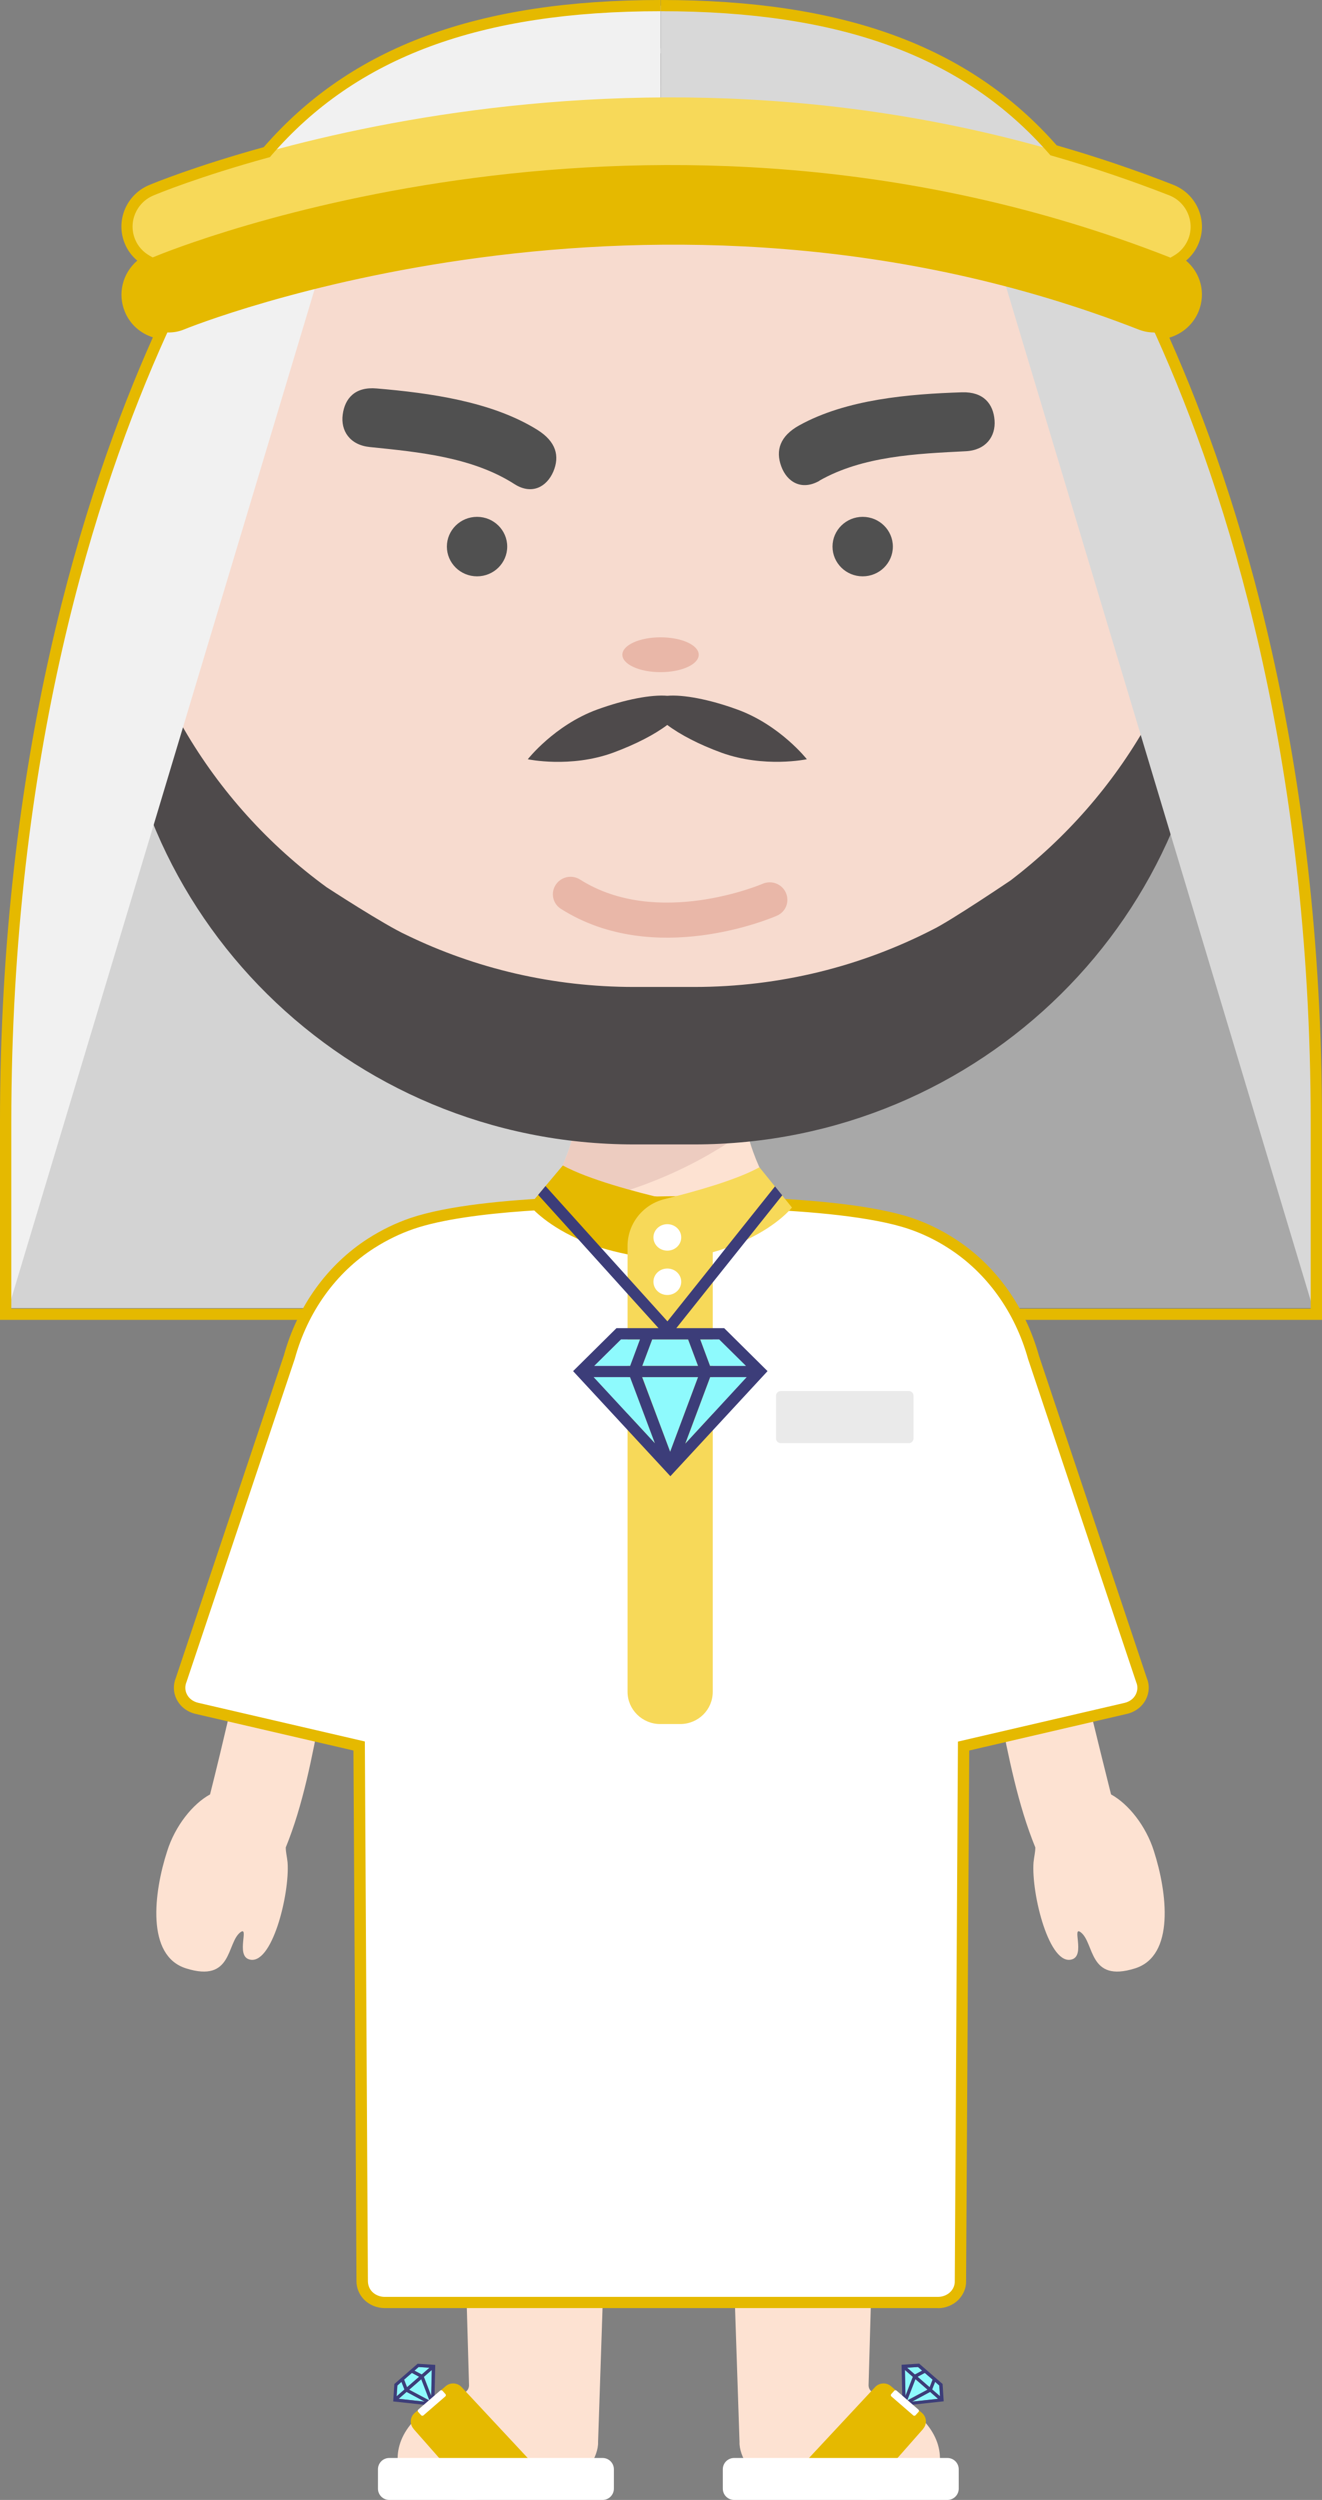<svg width="119" height="225" viewBox="0 0 119 225" fill="none" xmlns="http://www.w3.org/2000/svg">
<rect x="0" y="0" width="119" height="225" fill="#808080" stroke="none"/>
<g clip-path="url(#clip0_775_11621)">
<path d="M59.775 117.733H0.763V100.578C0.763 55.354 14.982 27.774 20.332 18.998C20.668 18.448 20.973 17.959 21.227 17.552C21.919 16.473 22.325 15.933 22.325 15.933C28.672 7.31 38.955 0.509 59.459 0.509V4.357L59.51 19.008L59.775 117.743V117.733Z" fill="#D3D3D3"/>
<path d="M118.186 100.568V117.723H59.175L59.429 18.988H98.618C103.967 27.764 118.186 55.354 118.186 100.568Z" fill="#A8A8A8"/>
<path d="M53.987 107.796C50.346 107.959 47.641 108.163 47.641 108.163C50.255 107.908 52.329 107.817 53.987 107.796Z" fill="#FDE2D2"/>
<path d="M66.498 87.607H52.421C53.998 105.424 47.641 108.926 47.641 108.926C47.641 108.926 51.017 113.549 59.236 113.549H59.693C67.901 113.549 71.288 108.926 71.288 108.926C71.288 108.926 64.931 105.424 66.508 87.607H66.498Z" fill="#FDE2D2"/>
<path d="M66.498 87.607H52.421C53.998 105.424 47.641 108.926 47.641 108.926C47.641 108.926 47.661 108.957 47.702 109.008C54.628 108.285 61.493 105.892 67.199 101.708C66.386 98.501 65.938 93.981 66.498 87.618V87.607Z" fill="#EDCCC0"/>
<path d="M109.185 50.966V56.331C109.185 81.825 88.284 102.482 62.5 102.482H57.089C31.296 102.482 10.405 81.825 10.405 56.331V50.966C10.405 37.629 16.121 25.605 25.285 17.186C27.024 15.577 28.906 14.101 30.879 12.767C31.347 12.441 31.825 12.146 32.313 11.841C34.154 10.69 36.097 9.672 38.1 8.796C40.287 7.829 42.545 7.045 44.884 6.414C48.77 5.376 52.858 4.816 57.089 4.816H62.5C71.593 4.816 80.106 7.381 87.287 11.841C87.755 12.146 88.223 12.431 88.68 12.747C90.664 14.091 92.555 15.567 94.305 17.186C103.459 25.605 109.185 37.629 109.185 50.966Z" fill="#F7DBCF"/>
<path d="M42.942 51.872C44.441 51.872 45.657 50.673 45.657 49.195C45.657 47.716 44.441 46.517 42.942 46.517C41.442 46.517 40.226 47.716 40.226 49.195C40.226 50.673 41.442 51.872 42.942 51.872Z" fill="#505050"/>
<path d="M77.655 51.872C79.155 51.872 80.371 50.673 80.371 49.195C80.371 47.716 79.155 46.517 77.655 46.517C76.155 46.517 74.939 47.716 74.939 49.195C74.939 50.673 76.155 51.872 77.655 51.872Z" fill="#505050"/>
<path d="M62.897 58.928C62.897 59.793 61.361 60.495 59.459 60.495C57.557 60.495 56.022 59.793 56.022 58.928C56.022 58.062 57.557 57.36 59.459 57.36C61.361 57.36 62.897 58.062 62.897 58.928Z" fill="#E9B7A8"/>
<path d="M46.298 43.564C42.515 41.141 37.694 40.683 33.29 40.235C31.479 40.052 30.655 38.759 30.849 37.313C31.042 35.857 31.957 34.788 33.91 34.962C38.65 35.369 44.254 36.122 48.373 38.688C50.062 39.747 50.397 41.05 49.807 42.444C49.207 43.839 47.854 44.562 46.298 43.564Z" fill="#505050"/>
<path d="M73.76 43.259C77.665 41.04 82.507 40.836 86.931 40.612C88.752 40.52 89.637 39.278 89.525 37.822C89.413 36.367 88.548 35.247 86.596 35.308C81.835 35.461 76.201 35.929 71.949 38.281C70.2 39.248 69.803 40.541 70.322 41.966C70.841 43.392 72.163 44.186 73.77 43.269L73.76 43.259Z" fill="#505050"/>
<path d="M88.68 12.747C84.327 14.365 72.773 14.019 59.439 14.019C46.105 14.019 35.09 14.376 30.879 12.767C32.995 11.342 35.232 10.1 37.582 9.041C37.755 8.949 37.938 8.878 38.11 8.796C40.297 7.829 42.555 7.035 44.895 6.404C46.969 5.854 49.105 5.437 51.302 5.162C53.194 4.928 55.126 4.805 57.089 4.805H62.5C72.193 4.805 81.225 7.727 88.691 12.736L88.68 12.747Z" fill="#4E4A4B"/>
<path d="M51.353 78.913C51.648 78.913 51.943 78.994 52.207 79.157C59.164 83.576 68.552 79.585 68.644 79.544C69.437 79.198 70.383 79.544 70.739 80.348C71.095 81.142 70.739 82.069 69.935 82.415C69.488 82.609 58.91 87.139 50.499 81.804C49.756 81.336 49.543 80.369 50.021 79.636C50.326 79.167 50.834 78.913 51.353 78.913Z" fill="#E9B7A8"/>
<path d="M108.951 47.067C107.71 60.149 100.936 71.633 90.969 79.239C90.969 79.239 85.588 82.873 83.971 83.657C77.533 86.966 70.23 88.829 62.48 88.829H57.069C49.726 88.829 42.789 87.159 36.615 84.166C34.581 83.24 29.394 79.85 29.394 79.85C18.989 72.254 11.89 60.506 10.608 47.067C10.466 48.523 10.395 49.989 10.395 51.485V56.84C10.395 82.334 31.286 103.001 57.069 103.001H62.48C88.263 103.001 109.165 82.334 109.165 56.84V51.485C109.165 49.989 109.094 48.523 108.951 47.067Z" fill="#4E4A4B"/>
<path d="M98.628 18.998C85.263 22.449 72.193 22.449 59.439 18.998L59.48 4.347V0.509C80.005 0.509 90.287 7.32 96.634 15.943C96.634 15.943 97.397 16.962 98.628 18.998Z" fill="#D8D8D8"/>
<path d="M59.47 4.347L59.429 18.998C46.288 17.084 33.137 17.002 20.332 18.998C21.562 16.962 22.325 15.943 22.325 15.943C28.672 7.31 38.955 0.509 59.459 0.509V4.357L59.47 4.347Z" fill="#F1F1F1"/>
<path d="M30.869 17.552L0.763 117.733V100.578C0.763 55.354 14.982 27.774 20.332 18.998C20.668 18.448 20.973 17.959 21.227 17.552H30.869Z" fill="#F1F1F1"/>
<path d="M88.08 17.552L118.186 117.733V100.578C118.186 55.364 103.978 27.774 98.617 18.998C98.282 18.448 97.977 17.959 97.722 17.552H88.08Z" fill="#D8D8D8"/>
<path d="M103.855 23.834C103.418 23.834 102.981 23.752 102.543 23.59C58.727 6.465 16.996 23.386 16.579 23.559C14.758 24.312 12.673 23.467 11.91 21.675C11.147 19.884 12.002 17.807 13.812 17.053C15.623 16.3 58.564 -1.191 105.167 17.023C106.998 17.735 107.903 19.792 107.171 21.604C106.622 22.989 105.269 23.844 103.855 23.844V23.834Z" fill="#F7D959"/>
<path d="M103.855 29.922C103.418 29.922 102.981 29.84 102.543 29.678C58.727 12.553 16.996 29.474 16.579 29.647C14.758 30.401 12.673 29.555 11.91 27.764C11.147 25.972 12.002 23.895 13.812 23.141C15.623 22.388 58.564 4.897 105.167 23.111C106.998 23.823 107.903 25.88 107.171 27.692C106.622 29.077 105.269 29.932 103.855 29.932V29.922Z" fill="#E5B900"/>
<path d="M119 118.792H0V101.046C0 68.192 7.425 44.552 13.761 30.36C12.632 30.003 11.707 29.189 11.249 28.079C10.557 26.45 11.036 24.577 12.358 23.457C11.87 23.05 11.493 22.541 11.249 21.96C10.374 19.904 11.351 17.521 13.426 16.656C13.832 16.483 17.586 14.946 23.739 13.245C31.591 4.215 42.952 0 59.48 0V1.008C43.196 1.008 32.049 5.141 24.4 14.019L24.298 14.141L24.146 14.182C17.962 15.882 14.219 17.42 13.812 17.593C12.256 18.244 11.514 20.026 12.175 21.573C12.429 22.184 12.887 22.683 13.476 23.019L14.249 23.457L13.476 23.895C12.134 24.658 11.575 26.297 12.175 27.692C12.592 28.67 13.476 29.352 14.544 29.515L15.206 29.616L14.931 30.217C8.584 44.257 1.017 67.938 1.017 101.046V117.784H117.983V101.046C117.983 67.958 110.416 44.277 104.079 30.238L103.794 29.616L104.476 29.535C105.595 29.392 106.541 28.67 106.958 27.641C107.517 26.236 106.958 24.669 105.635 23.905L104.873 23.467L105.635 23.029C106.246 22.683 106.703 22.154 106.958 21.523C107.263 20.769 107.242 19.945 106.917 19.191C106.591 18.448 105.991 17.868 105.229 17.572C101.811 16.239 98.261 15.037 94.702 14.019L94.559 13.979L94.457 13.867C86.799 5.09 75.702 1.008 59.5 1.008V0C75.946 0 87.267 4.164 95.119 13.083C98.668 14.101 102.187 15.292 105.595 16.626C106.612 17.023 107.415 17.786 107.853 18.784C108.29 19.782 108.31 20.881 107.904 21.879C107.659 22.5 107.273 23.029 106.764 23.457C108.076 24.567 108.554 26.369 107.904 27.998C107.436 29.169 106.459 30.034 105.259 30.39C111.596 44.583 119 68.213 119 101.046V118.792Z" fill="#E5B900"/>
<path d="M72.621 68.335C72.621 68.335 68.786 69.139 64.942 67.744C62.928 67.011 61.199 66.105 60.07 65.25H60.059C58.931 66.105 57.202 67.001 55.188 67.744C51.343 69.149 47.508 68.335 47.508 68.335C47.508 68.335 49.909 65.27 53.743 63.865C56.286 62.939 58.646 62.501 60.07 62.623C61.494 62.501 63.853 62.939 66.386 63.865C70.23 65.27 72.631 68.335 72.631 68.335H72.621Z" fill="#4E4A4B"/>
<path d="M33.198 162.051L33.513 137.596C33.3 138.126 32.323 141.333 32.089 141.862C28.946 149.05 28.845 158.63 25.722 166.276C25.722 166.693 25.834 167.121 25.885 167.61C26.099 170.44 24.461 177.068 22.386 176.335C21.237 175.928 22.457 173.291 21.634 173.912C20.383 174.869 20.952 178.483 16.751 177.159C13.131 176.029 13.843 170.318 15.053 166.592C15.765 164.342 17.331 162.366 18.908 161.501C21.501 151.198 21.674 148.704 24.837 138.502C25.926 135 31.082 118.262 34.53 114.557C34.53 114.557 34.591 114.485 34.724 114.353C35.649 113.426 39.829 109.67 47.641 108.937C47.641 108.937 50.346 108.733 53.987 108.57C54.048 108.57 54.109 108.57 54.17 108.57C59.825 108.305 67.657 108.143 71.278 108.937C79.089 109.67 83.269 113.426 84.195 114.353C84.327 114.485 84.388 114.557 84.388 114.557C87.836 118.273 93.094 134.98 94.081 138.502C97.102 149.213 97.427 151.198 100.011 161.501C101.587 162.366 103.154 164.342 103.866 166.592C105.066 170.328 105.778 176.029 102.167 177.159C97.966 178.483 98.536 174.869 97.285 173.912C96.461 173.291 97.682 175.928 96.532 176.335C94.468 177.068 92.82 170.44 93.034 167.61C93.084 167.121 93.196 166.693 93.196 166.276C90.064 158.63 89.82 148.928 86.677 141.74C86.453 141.21 85.619 138.126 85.405 137.596L85.782 161.807" fill="#FDE2D2"/>
<path d="M45.332 130.256C46.085 130.256 46.695 129.65 46.695 128.902C46.695 128.154 46.085 127.548 45.332 127.548C44.579 127.548 43.969 128.154 43.969 128.902C43.969 129.65 44.579 130.256 45.332 130.256Z" fill="#E9B7A8"/>
<path d="M74.675 130.256C75.428 130.256 76.038 129.65 76.038 128.902C76.038 128.154 75.428 127.548 74.675 127.548C73.922 127.548 73.312 128.154 73.312 128.902C73.312 129.65 73.922 130.256 74.675 130.256Z" fill="#E9B7A8"/>
<path d="M62.47 152.43C61.798 151.646 60.761 151.31 59.754 151.229C58.666 151.137 57.588 151.402 56.876 152.267C56.215 153.082 55.767 154.324 56.225 155.321C56.652 156.238 57.73 156.747 58.696 156.879C59.836 157.032 60.954 156.726 61.849 156.014C62.063 155.841 62.032 155.474 61.849 155.301C61.636 155.087 61.341 155.128 61.127 155.301C60.588 155.729 59.876 155.932 59.185 155.912C58.493 155.892 57.72 155.657 57.273 155.108C56.784 154.507 57.15 153.601 57.537 153.041C58.005 152.369 58.737 152.186 59.52 152.216C60.303 152.247 61.178 152.491 61.727 153.132C61.9 153.336 62.266 153.316 62.45 153.132C62.653 152.929 62.633 152.623 62.45 152.42L62.47 152.43Z" fill="#E9B7A8"/>
<path d="M58.564 154.802C58.493 154.802 58.432 154.772 58.391 154.71C58.32 154.619 58.351 154.486 58.442 154.415L59.968 153.377C60.07 153.316 60.202 153.336 60.263 153.428C60.334 153.519 60.303 153.652 60.212 153.723L58.686 154.761C58.686 154.761 58.605 154.802 58.564 154.802Z" fill="#E9B7A8"/>
<path d="M59.856 155.036C59.785 155.036 59.724 155.006 59.683 154.945L58.636 153.428C58.564 153.336 58.595 153.204 58.686 153.132C58.788 153.071 58.92 153.092 58.981 153.183L60.029 154.7C60.1 154.792 60.07 154.924 59.978 154.995C59.937 155.016 59.897 155.036 59.856 155.036Z" fill="#E9B7A8"/>
<path d="M66.569 219.797C66.538 220.388 66.843 221.304 67.332 221.925C69.335 223.849 71.552 224.155 75.133 224.715C79.964 225.468 84.103 224.766 84.561 221.895C84.948 219.451 83.066 216.764 79.323 215.613C79.323 215.613 78.184 215.46 78.184 214.687L78.581 200.749L79.018 185.477L65.084 185.599L65.928 200.637" fill="#FDE2D2"/>
<path d="M53.835 219.797C53.865 220.388 53.56 221.304 53.072 221.925C51.068 223.849 48.851 224.155 45.271 224.715C40.44 225.468 36.3 224.766 35.842 221.895C35.456 219.451 37.337 216.764 41.08 215.613C41.08 215.613 42.22 215.46 42.22 214.687L41.823 200.749L41.386 185.477L55.32 185.599L54.475 200.637" fill="#FDE2D2"/>
<path d="M101.343 153.753L86.748 157.144L86.463 205.279C86.494 206.348 85.578 207.224 84.439 207.224H34.642C33.503 207.224 32.588 206.348 32.618 205.279L32.343 157.144L17.738 153.753C16.548 153.478 15.877 152.277 16.324 151.208L26.058 122.151C27.207 117.967 29.77 114.231 33.452 111.879C34.53 111.197 35.741 110.576 37.093 110.118C43.847 107.817 59.185 108.193 59.185 108.193C59.185 108.193 75.265 107.817 82.008 110.118C83.361 110.586 84.582 111.197 85.649 111.879C89.331 114.231 91.894 117.957 93.054 122.151L102.777 151.208C103.225 152.277 102.564 153.478 101.364 153.753H101.343Z" fill="white"/>
<path d="M84.429 207.733H34.632C33.92 207.733 33.239 207.448 32.761 206.959C32.313 206.491 32.079 205.9 32.089 205.269L31.815 157.551L17.596 154.252C16.853 154.079 16.243 153.611 15.907 152.959C15.592 152.348 15.572 151.646 15.826 151.015L25.549 121.999C26.77 117.56 29.475 113.813 33.147 111.462C34.378 110.678 35.608 110.087 36.9 109.639C43.654 107.338 58.544 107.674 59.175 107.684C59.815 107.664 75.397 107.338 82.151 109.639C83.453 110.087 84.714 110.698 85.904 111.462C89.576 113.803 92.281 117.56 93.522 122.019L103.235 151.045C103.489 151.636 103.459 152.348 103.144 152.959C102.808 153.611 102.187 154.079 101.445 154.252L87.246 157.551L86.962 205.29C86.982 205.9 86.738 206.501 86.29 206.969C85.812 207.458 85.131 207.743 84.419 207.743L84.429 207.733ZM56.845 108.682C52.299 108.682 42.26 108.886 37.236 110.606C36.026 111.024 34.866 111.584 33.706 112.317C30.238 114.526 27.695 118.069 26.536 122.294L16.792 151.371C16.63 151.758 16.65 152.145 16.823 152.491C17.016 152.878 17.392 153.153 17.84 153.255L32.842 156.736L33.117 205.279C33.117 205.646 33.239 205.992 33.493 206.257C33.778 206.552 34.195 206.725 34.632 206.725H84.429C84.866 206.725 85.283 206.552 85.568 206.257C85.822 205.992 85.955 205.656 85.944 205.3L86.229 156.747L101.221 153.265C101.669 153.163 102.045 152.888 102.238 152.501C102.411 152.155 102.432 151.768 102.279 151.412L92.545 122.325C91.366 118.079 88.813 114.536 85.355 112.327C84.236 111.604 83.046 111.034 81.825 110.617C75.234 108.377 59.337 108.713 59.175 108.723C59.134 108.723 58.249 108.702 56.845 108.702V108.682Z" fill="#E5B900"/>
<path d="M62.45 108.458V113.355C60.161 113.416 58.188 113.233 56.489 112.897C55.625 112.724 54.832 112.52 54.089 112.296C53.316 112.052 52.624 111.777 52.004 111.502C48.943 110.118 47.651 108.478 47.651 108.478L48.434 107.552L49.095 106.758L50.661 104.895C52.96 106.147 57.191 107.277 59.907 107.908C61.402 108.265 62.45 108.468 62.45 108.468V108.458Z" fill="#E5B900"/>
<path d="M71.288 108.682C71.288 108.682 70.078 110.23 67.22 111.573C66.65 111.848 66.01 112.113 65.308 112.337C64.942 112.469 64.565 112.592 64.158 112.704V152.267C64.158 153.875 62.856 155.168 61.219 155.168H59.429C57.812 155.168 56.489 153.865 56.489 152.267V112.154C56.489 110.148 57.863 108.397 59.836 107.918C59.866 107.918 59.887 107.918 59.917 107.898C62.623 107.226 66.294 106.198 68.359 105.058L69.752 106.778L70.403 107.582L71.288 108.682Z" fill="#F7D959"/>
<path d="M60.069 112.307C60.62 112.307 61.066 111.887 61.066 111.37C61.066 110.853 60.62 110.433 60.069 110.433C59.519 110.433 59.073 110.853 59.073 111.37C59.073 111.887 59.519 112.307 60.069 112.307Z" fill="white"/>
<path d="M60.07 112.561C59.378 112.561 58.819 112.032 58.819 111.37C58.819 110.708 59.378 110.179 60.07 110.179C60.761 110.179 61.321 110.708 61.321 111.37C61.321 112.032 60.761 112.561 60.07 112.561ZM60.07 110.688C59.663 110.688 59.327 110.993 59.327 111.37C59.327 111.747 59.663 112.052 60.07 112.052C60.477 112.052 60.812 111.747 60.812 111.37C60.812 110.993 60.477 110.688 60.07 110.688Z" fill="white"/>
<path d="M60.069 116.308C60.62 116.308 61.066 115.888 61.066 115.371C61.066 114.854 60.62 114.434 60.069 114.434C59.519 114.434 59.073 114.854 59.073 115.371C59.073 115.888 59.519 116.308 60.069 116.308Z" fill="white"/>
<path d="M60.07 116.552C59.378 116.552 58.819 116.023 58.819 115.361C58.819 114.699 59.378 114.17 60.07 114.17C60.761 114.17 61.321 114.699 61.321 115.361C61.321 116.023 60.761 116.552 60.07 116.552ZM60.07 114.679C59.663 114.679 59.327 114.984 59.327 115.361C59.327 115.738 59.663 116.043 60.07 116.043C60.477 116.043 60.812 115.738 60.812 115.361C60.812 114.984 60.477 114.679 60.07 114.679Z" fill="white"/>
<path d="M81.805 125.196H70.281C70.045 125.196 69.854 125.387 69.854 125.623V129.462C69.854 129.698 70.045 129.889 70.281 129.889H81.805C82.041 129.889 82.232 129.698 82.232 129.462V125.623C82.232 125.387 82.041 125.196 81.805 125.196Z" fill="#EAEAEA"/>
<path d="M57.618 120.553L56.733 122.936H53.499L55.899 120.553H57.618Z" fill="#8EFAFD"/>
<path d="M58.951 129.899L53.438 123.943H56.723L58.951 129.899Z" fill="#8EFAFD"/>
<path d="M62.836 123.943L60.324 130.663L57.812 123.943H62.836Z" fill="#8EFAFD"/>
<path d="M62.836 122.936H57.812L58.707 120.553H61.941L62.836 122.936Z" fill="#8EFAFD"/>
<path d="M67.148 122.936H63.914L63.029 120.553H64.748L67.148 122.936Z" fill="#8EFAFD"/>
<path d="M67.21 123.943L61.697 129.92L63.925 123.943H67.21Z" fill="#8EFAFD"/>
<path d="M60.873 119.545L64.158 115.422L67.23 111.574L70.413 107.583L69.762 106.778L65.318 112.347L64.168 113.803L60.08 118.924L56.499 114.954L54.099 112.296L49.105 106.748L48.444 107.542L52.014 111.492L56.499 116.46L59.276 119.535H55.493L51.587 123.404L60.344 132.862L69.091 123.404L65.186 119.535H60.883L60.873 119.545ZM58.707 120.553H61.941L62.836 122.936H57.812L58.707 120.553ZM62.836 123.944L60.324 130.663L57.801 123.944H62.826H62.836ZM55.899 120.553H57.608L56.723 122.936H53.489L55.899 120.553ZM53.428 123.944H56.713L58.951 129.899L53.438 123.944H53.428ZM61.687 129.92L63.924 123.944H67.21L61.697 129.92H61.687ZM63.914 122.936L63.029 120.553H64.738L67.148 122.936H63.914Z" fill="#3C3D79"/>
<path d="M83.107 218.596L79.923 222.21C79.75 222.404 79.506 222.526 79.242 222.556L73.526 223.066C72.6 223.147 72.051 222.058 72.682 221.375L78.774 214.839C79.15 214.442 79.781 214.401 80.198 214.758L82.995 217.171C83.422 217.537 83.463 218.179 83.097 218.596H83.107Z" fill="#E5B900"/>
<path d="M85.283 221.223H66.081C65.519 221.223 65.064 221.679 65.064 222.241V223.982C65.064 224.544 65.519 225 66.081 225H85.283C85.845 225 86.3 224.544 86.3 223.982V222.241C86.3 221.679 85.845 221.223 85.283 221.223Z" fill="white"/>
<path d="M83.005 213.363L82.354 213.709L81.652 213.098L82.629 213.037L83.005 213.363Z" fill="#8EFAFD"/>
<path d="M81.5 215.633L81.449 213.302L82.161 213.923L81.5 215.633Z" fill="#8EFAFD"/>
<path d="M83.483 215.074L81.652 216.051L82.395 214.127L83.483 215.074Z" fill="#8EFAFD"/>
<path d="M83.676 214.849L82.588 213.913L83.239 213.567L83.941 214.167L83.676 214.849Z" fill="#8EFAFD"/>
<path d="M84.612 215.664L83.91 215.053L84.175 214.371L84.541 214.697L84.612 215.664Z" fill="#8EFAFD"/>
<path d="M84.429 215.898L82.09 216.153L83.717 215.277L84.429 215.898Z" fill="#8EFAFD"/>
<path d="M84.836 214.554L82.74 212.732L81.154 212.834L81.235 216.529L84.948 216.122L84.846 214.554H84.836ZM84.551 214.697L84.612 215.664L83.91 215.053L84.175 214.371L84.541 214.697H84.551ZM83.249 213.567L83.951 214.178L83.686 214.86L82.598 213.913L83.249 213.567ZM82.639 213.037L83.005 213.363L82.354 213.709L81.652 213.098L82.629 213.037H82.639ZM81.459 213.302L82.171 213.923L81.51 215.634L81.459 213.312V213.302ZM82.405 214.127L83.493 215.074L81.662 216.051L82.405 214.127ZM83.727 215.277L84.439 215.898L82.1 216.153L83.727 215.277Z" fill="#3C3D79"/>
<path d="M82.201 217.385L80.238 215.684C80.177 215.633 80.167 215.532 80.228 215.47L80.493 215.175C80.544 215.114 80.645 215.104 80.706 215.165L82.669 216.865C82.73 216.916 82.74 217.018 82.68 217.079L82.415 217.374C82.364 217.435 82.262 217.446 82.201 217.385Z" fill="white"/>
<path d="M37.215 218.596L40.399 222.21C40.572 222.404 40.816 222.526 41.08 222.556L46.797 223.066C47.722 223.147 48.271 222.058 47.641 221.375L41.548 214.839C41.172 214.442 40.541 214.401 40.124 214.758L37.327 217.171C36.9 217.537 36.859 218.179 37.226 218.596H37.215Z" fill="#E5B900"/>
<path d="M35.039 225H54.242C54.803 225 55.259 224.544 55.259 223.982V222.241C55.259 221.679 54.803 221.223 54.242 221.223H35.039C34.477 221.223 34.022 221.679 34.022 222.241V223.982C34.022 224.544 34.477 225 35.039 225Z" fill="white"/>
<path d="M37.317 213.363L37.968 213.709L38.67 213.098L37.694 213.037L37.317 213.363Z" fill="#8EFAFD"/>
<path d="M38.822 215.633L38.873 213.302L38.161 213.923L38.822 215.633Z" fill="#8EFAFD"/>
<path d="M36.839 215.074L38.67 216.051L37.927 214.127L36.839 215.074Z" fill="#8EFAFD"/>
<path d="M36.646 214.849L37.734 213.913L37.083 213.567L36.381 214.167L36.646 214.849Z" fill="#8EFAFD"/>
<path d="M35.71 215.664L36.412 215.053L36.148 214.371L35.781 214.697L35.71 215.664Z" fill="#8EFAFD"/>
<path d="M35.893 215.898L38.233 216.153L36.605 215.277L35.893 215.898Z" fill="#8EFAFD"/>
<path d="M35.385 216.132L39.097 216.54L39.178 212.844L37.592 212.742L35.497 214.565L35.395 216.132H35.385ZM36.137 214.381L36.402 215.063L35.7 215.674L35.761 214.707L36.127 214.381H36.137ZM37.724 213.913L36.636 214.86L36.371 214.178L37.073 213.567L37.724 213.913ZM38.66 213.099L37.958 213.709L37.307 213.363L37.673 213.037L38.65 213.099H38.66ZM38.812 215.634L38.151 213.923L38.863 213.302L38.812 215.623V215.634ZM38.66 216.061L36.829 215.084L37.917 214.137L38.66 216.061ZM38.222 216.153L35.883 215.898L36.595 215.277L38.222 216.153Z" fill="#3C3D79"/>
<path d="M38.121 217.385L40.084 215.684C40.145 215.633 40.155 215.532 40.094 215.47L39.829 215.175C39.779 215.114 39.677 215.104 39.616 215.165L37.653 216.865C37.592 216.916 37.581 217.018 37.643 217.079L37.907 217.374C37.958 217.435 38.06 217.446 38.121 217.385Z" fill="white"/>
</g>
<defs>
<clipPath id="clip0_775_11621">
<rect width="119" height="225" fill="white"/>
</clipPath>
</defs>
</svg>
